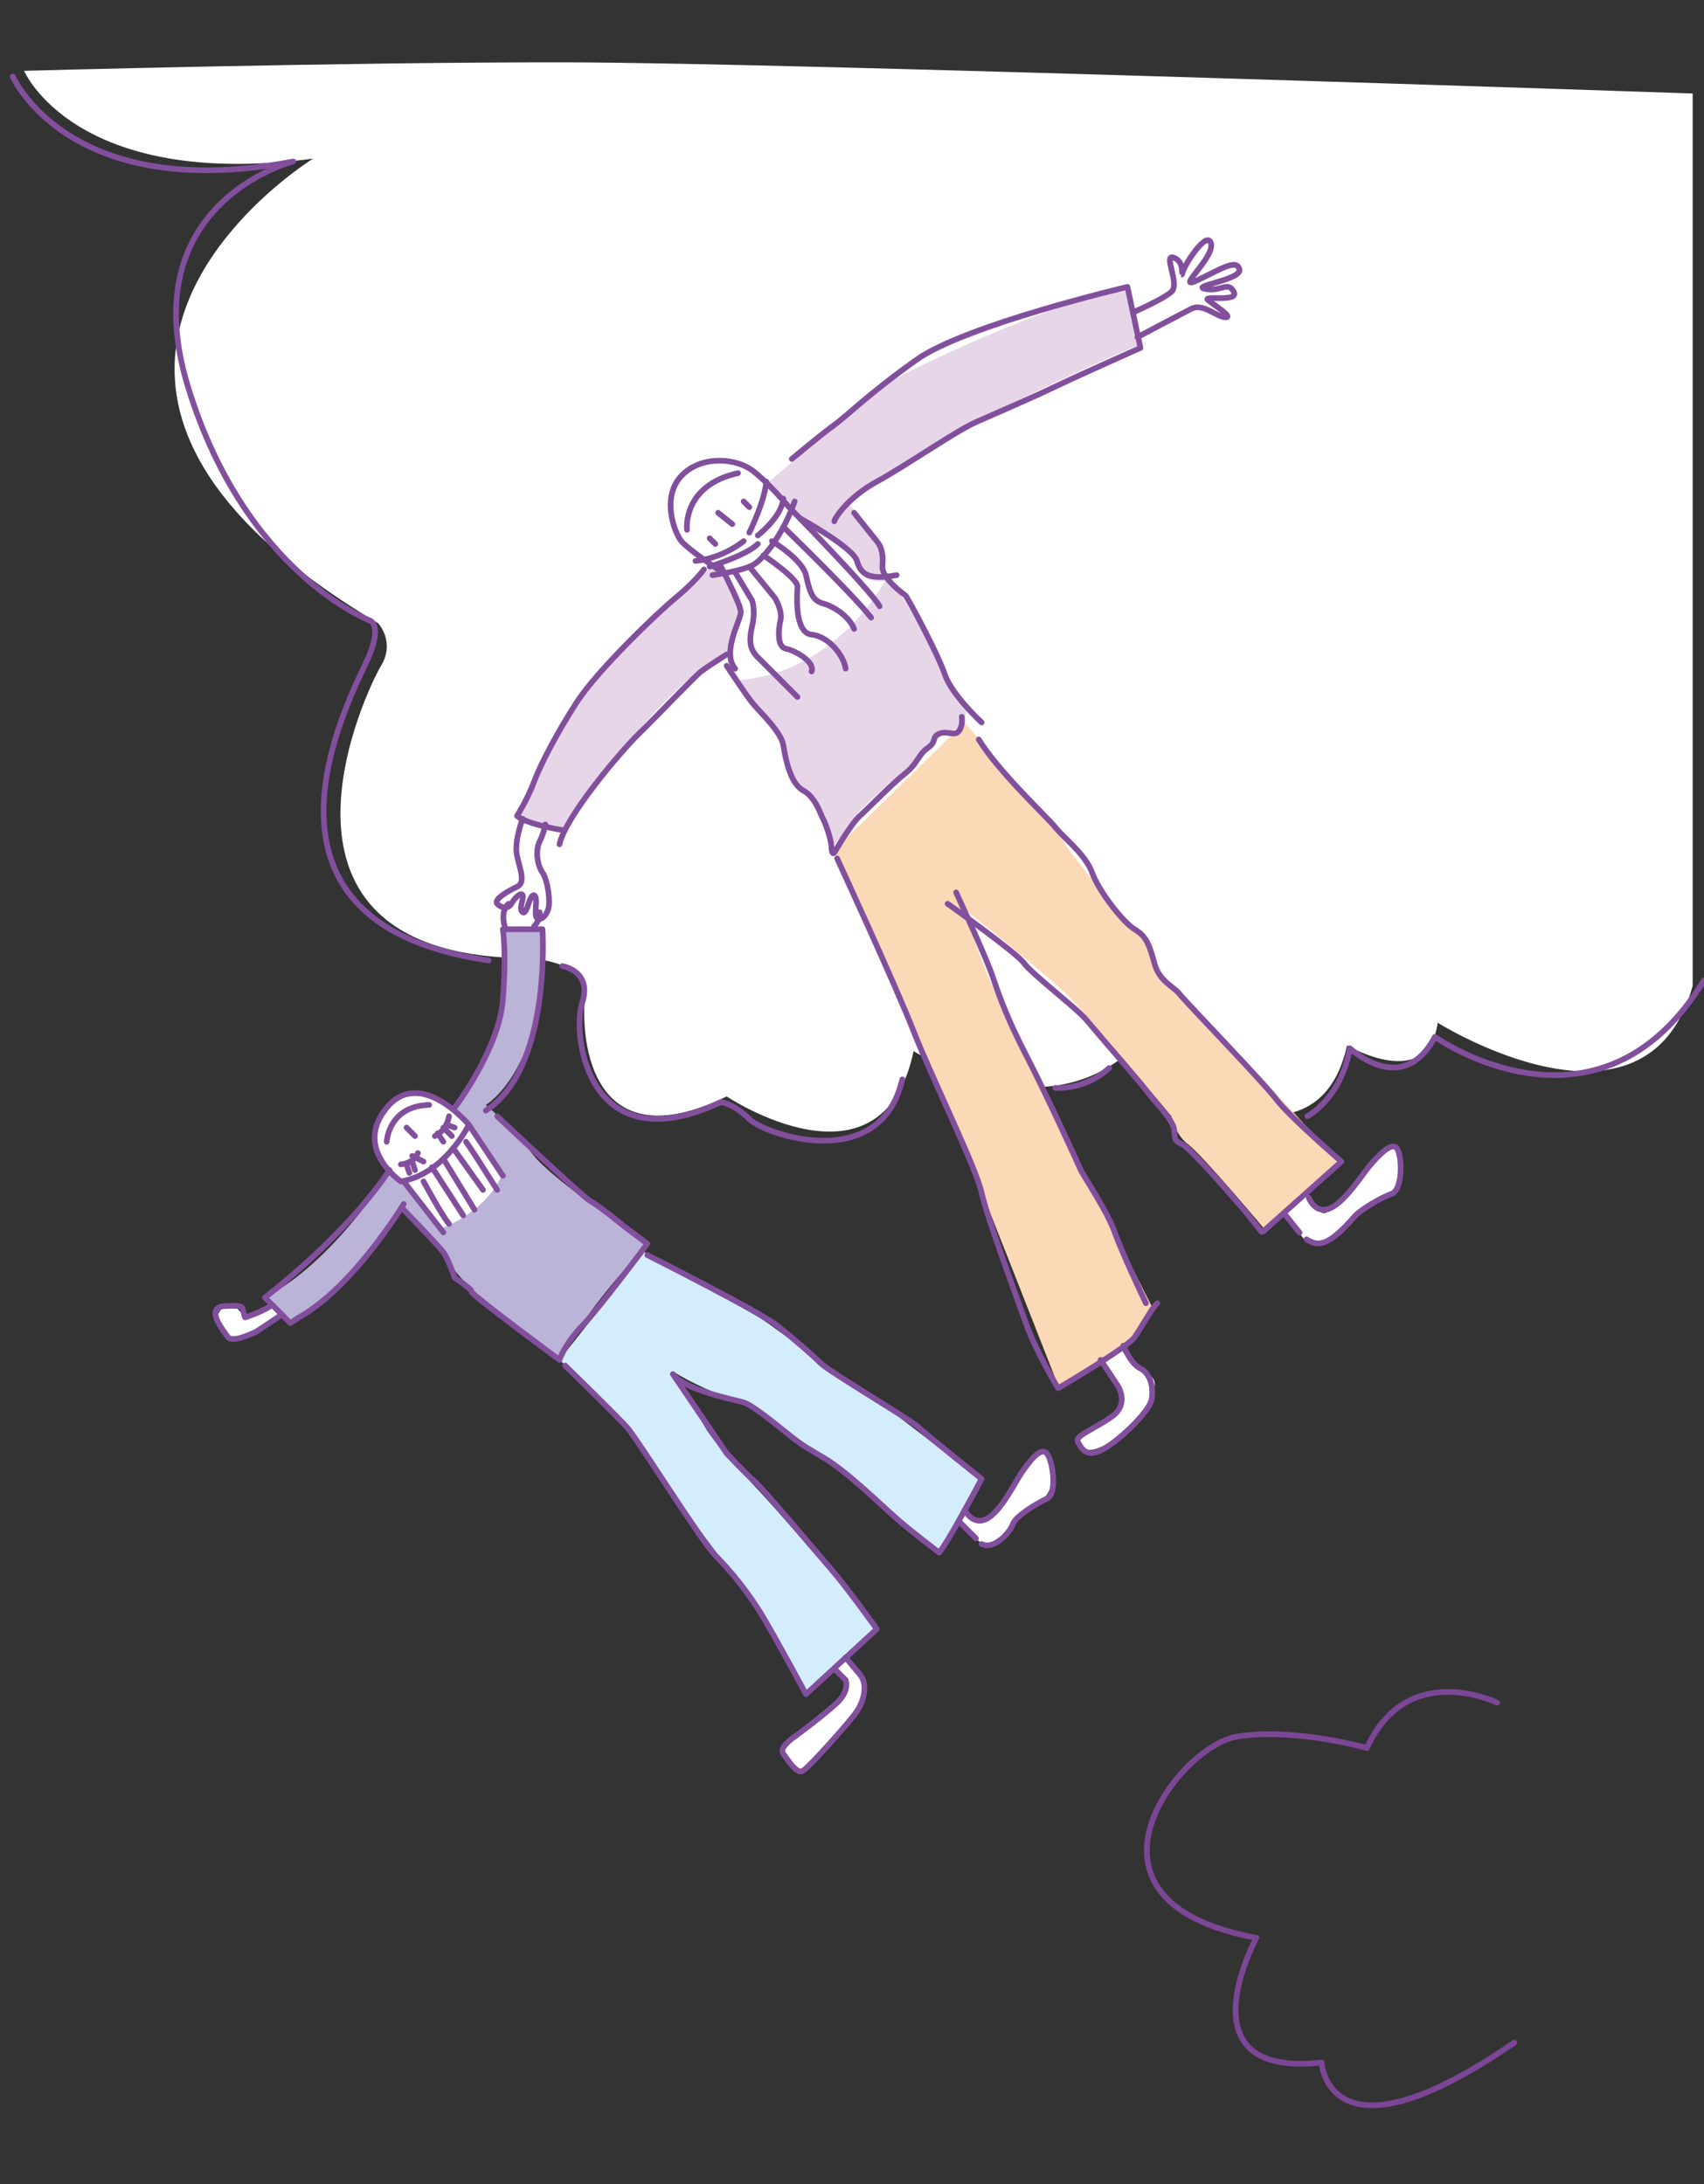 <svg version="1.1" id="圖層_1" xmlns="http://www.w3.org/2000/svg" xmlns:xlink="http://www.w3.org/1999/xlink" x="0px" y="0px"
	 width="601.5px" height="771px" viewBox="0 0 601.5 771" enable-background="new 0 0 601.5 771" xml:space="preserve">
<rect x="0" y="0" width="601.5" height="771" fill="#333333" stroke="none"/>
<g>
	<path fill-rule="evenodd" clip-rule="evenodd" fill="#FFFFFF" d="M96.5,460c0,0-6.42,5.54-9,5s-3.14-4.01-6-4
		c-2.86,0.01-5.85,2.26-4,6s4.57,7.17,10,5s12-8,12-8L96.5,460z"/>
	<path fill-rule="evenodd" clip-rule="evenodd" fill="#D4EDFC" d="M197.5,480c0,0,17.63,15.16,26,27s26.15,37.24,31,43
		s14.59,19.1,20,29s11,19,11,19l24-24c0,0-31.21-36.52-39-45s-20.59-21.51-23-28s-10-17-10-17s6.72,4.67,21,10s32.21,21.15,33,21
		s20.15,16.02,24,20s15.56,11.84,16,12s14-25,14-25s-36.16-28.55-45-34s-25.26-18.2-31-22s-42-24-42-24L197.5,480z"/>
	<path fill-rule="evenodd" clip-rule="evenodd" fill="#FFFFFF" d="M338.5,537c0,0,6.55,7.67,9,8s6.71-0.88,10-6s8.8-8.01,10-9
		s4.27-5.18,4-8s-0.81-12.85-5-9s-15.65,24.69-20,24s-7-4-7-4L338.5,537z"/>
	<path fill-rule="evenodd" clip-rule="evenodd" fill="#FFFFFF" d="M294.5,589c0.21,0.21,7.28,6.03,4,9s-23.77,17.98-23,20
		s7.37,9.37,10,6s20.35-21.11,20-28s-8-11-8-11S294.29,588.79,294.5,589z"/>
	<path fill-rule="evenodd" clip-rule="evenodd" fill="#FFFFFF" d="M389.5,481c0,0,11.26,11.91,5,17s-15.14,8.72-13,12
		s6.94,1.73,13-3s16.62-16.9,12-21s-10.81-7.72-11-11L389.5,481z"/>
	<path fill-rule="evenodd" clip-rule="evenodd" fill="#FFFFFF" d="M453.5,427c0,0,6.87,12.14,9,12s9.03-0.47,11-4s10.43-9.27,14-11
		s8.46-5.3,7-10s-1.51-13.93-6-8s-18.48,24.44-22,22s-7-10-7-10L453.5,427z"/>
	<path fill-rule="evenodd" clip-rule="evenodd" fill="#FFFFFF" d="M8.5,25c0,0,17.81,42.04,102,31c0,0-123.97,76.56,23,164
		c0,0,6.12,6.58,1,15s-47.73,97.7,44,103c0,0,29.57-1.62,28,14s2.34,58.22,50,35c0,0,54.89,36.67,66-16c0,0,42.14,27.22,74,2
		c0,0,67.24,49.23,79-4c0,0,28.55,16.75,32-8c0,0,73.48,46.12,90-13V33c0,0-318.92-10.91-398-11C120.42,21.91,8.5,25,8.5,25z"/>
	<path fill-rule="evenodd" clip-rule="evenodd" fill="#FCD9B6" d="M294.5,300c0,0,41.33,93.59,53,123s26,66,26,66s28.52-14.81,30-21
		s3-7,3-7s-52.61-103.65-58-117s-8-23-8-23s30.32,23.81,38,32s35,41,35,41s1.34,6.61,6,10s27,30,27,30l26-24c0,0-48.22-52.96-52-55
		s-12.43-12.34-13-16s-7.25-10.99-9-13s-21.94-25.84-23-29s-35-42-35-42S302.27,292.45,294.5,300z"/>
	<path fill-rule="evenodd" clip-rule="evenodd" fill="#BBB3D8" d="M93.5,458l10,9c0,0,30.07-23.29,38-41c0,0,14,14.06,16,18
		s7.82,9.88,9,11s31,25,31,25s3.78-6.97,11-17s20-24,20-24s-32.82-22.06-40-31s-7-9-7-9l-10-9c0,0,21.79-12.75,20-61l-13-1
		c0,0,4.91,37.33-19,65l-23,22C136.5,415,117.28,445.83,93.5,458z"/>
	<path fill-rule="evenodd" clip-rule="evenodd" fill="#FFFFFF" d="M142.5,417c0,0-14.14-9.49-9-21s17.28-16.9,33,1l11,17
		c0,0-4.5,13.46-23,20L142.5,417z"/>
	<path fill-rule="evenodd" clip-rule="evenodd" fill="#E7D5E8" d="M299.5,178c0,0,15.11,14.65,13,20s5,11,5,11s11.2,18.22,16,29
		s8,12,8,12s-0.85,7.24-6,8s-6.13,3.46-9,7s-23.46,19.98-26,25s-6,8-6,8s-5.5-15.06-11-19s-6-14-6-14s-3.91-8.8-7-12s-12-17-12-17
		s-2.48-13.07-3-14s-4-17-4-17s31.48-25.72,35-31C290.02,168.72,299.5,178,299.5,178z"/>
	<path fill-rule="evenodd" clip-rule="evenodd" fill="#E7D5E8" d="M251.5,200c0,0-38.9,33.42-51,54s-18,34-18,34l16,5
		c0,0,34.12-51.63,59-63c0,0,2.62-9.05,3-12S259.48,202.86,251.5,200z"/>
	<path fill-rule="evenodd" clip-rule="evenodd" fill="#E7D5E8" d="M271.5,170c0,0,34.05-29.2,39-33s39.89-20.58,65-29s22-6,22-6
		l4,20c0,0-84.41,34.81-107,62l-3,4c0,0-9.71-5.64-13-9S271.5,170,271.5,170z"/>
	<path fill-rule="evenodd" clip-rule="evenodd" fill="#FFFFFF" d="M255.5,203c0,0,9.46,9.07,6,15s-3.63,13.22-1,22
		c0,0,31.3,0.06,52-35c0,0-7.74,1.39-9-4s-14-13-14-13s-13.04-10.83-14-12s-16.87-20.8-30-12C232.37,172.8,230.46,189.06,255.5,203z
		"/>
	
		<path fill-rule="evenodd" clip-rule="evenodd" fill="none" stroke="#824F9D" stroke-width="2" stroke-linecap="round" stroke-linejoin="round" stroke-miterlimit="10" d="
		M165.5,397c0,0-8.46,17.49-24,20c0,0-16.92-11.54-5-26S165.5,397,165.5,397z"/>
	
		<path fill-rule="evenodd" clip-rule="evenodd" fill="none" stroke="#824F9D" stroke-width="2" stroke-linecap="round" stroke-linejoin="round" stroke-miterlimit="10" d="
		M136.5,403c0,0,0.58-12.63,15-13"/>
	
		<line fill-rule="evenodd" clip-rule="evenodd" fill="none" stroke="#824F9D" stroke-width="2" stroke-linecap="round" stroke-linejoin="round" stroke-miterlimit="10" x1="143.5" y1="398" x2="146.5" y2="401"/>
	
		<path fill-rule="evenodd" clip-rule="evenodd" fill="none" stroke="#824F9D" stroke-width="2" stroke-linecap="round" stroke-linejoin="round" stroke-miterlimit="10" d="
		M141.5,411c0,0,4.73-0.42,6-4"/>
	
		<line fill-rule="evenodd" clip-rule="evenodd" fill="none" stroke="#824F9D" stroke-width="2" stroke-linecap="round" stroke-linejoin="round" stroke-miterlimit="10" x1="144.5" y1="414" x2="143.5" y2="411"/>
	
		<line fill-rule="evenodd" clip-rule="evenodd" fill="none" stroke="#824F9D" stroke-width="2" stroke-linecap="round" stroke-linejoin="round" stroke-miterlimit="10" x1="146.5" y1="413" x2="145.5" y2="410"/>
	
		<line fill-rule="evenodd" clip-rule="evenodd" fill="none" stroke="#824F9D" stroke-width="2" stroke-linecap="round" stroke-linejoin="round" stroke-miterlimit="10" x1="149.5" y1="410" x2="145.5" y2="408"/>
	
		<path fill-rule="evenodd" clip-rule="evenodd" fill="none" stroke="#824F9D" stroke-width="2" stroke-linecap="round" stroke-linejoin="round" stroke-miterlimit="10" d="
		M153.5,401c0,0,4.12-1.74,5-7"/>
	
		<line fill-rule="evenodd" clip-rule="evenodd" fill="none" stroke="#824F9D" stroke-width="2" stroke-linecap="round" stroke-linejoin="round" stroke-miterlimit="10" x1="156.5" y1="403" x2="154.5" y2="400"/>
	
		<line fill-rule="evenodd" clip-rule="evenodd" fill="none" stroke="#824F9D" stroke-width="2" stroke-linecap="round" stroke-linejoin="round" stroke-miterlimit="10" x1="159.5" y1="401" x2="156.5" y2="398"/>
	
		<line fill-rule="evenodd" clip-rule="evenodd" fill="none" stroke="#824F9D" stroke-width="2" stroke-linecap="round" stroke-linejoin="round" stroke-miterlimit="10" x1="160.5" y1="398" x2="157.5" y2="397"/>
	
		<line fill-rule="evenodd" clip-rule="evenodd" fill="none" stroke="#824F9D" stroke-width="2" stroke-linecap="round" stroke-linejoin="round" stroke-miterlimit="10" x1="165.5" y1="397" x2="177.5" y2="415"/>
	
		<path fill-rule="evenodd" clip-rule="evenodd" fill="none" stroke="#824F9D" stroke-width="2" stroke-linecap="round" stroke-linejoin="round" stroke-miterlimit="10" d="
		M164.5,403c0,0,2.16,3.09,4,6s7,11,7,11"/>
	
		<line fill-rule="evenodd" clip-rule="evenodd" fill="none" stroke="#824F9D" stroke-width="2" stroke-linecap="round" stroke-linejoin="round" stroke-miterlimit="10" x1="170.5" y1="420" x2="160.5" y2="406"/>
	
		<line fill-rule="evenodd" clip-rule="evenodd" fill="none" stroke="#824F9D" stroke-width="2" stroke-linecap="round" stroke-linejoin="round" stroke-miterlimit="10" x1="156.5" y1="409" x2="167.5" y2="427"/>
	
		<line fill-rule="evenodd" clip-rule="evenodd" fill="none" stroke="#824F9D" stroke-width="2" stroke-linecap="round" stroke-linejoin="round" stroke-miterlimit="10" x1="163.5" y1="429" x2="152.5" y2="412"/>
	
		<path fill-rule="evenodd" clip-rule="evenodd" fill="none" stroke="#824F9D" stroke-width="2" stroke-linecap="round" stroke-linejoin="round" stroke-miterlimit="10" d="
		M149.5,417c0,0,6.53,12.11,9,15"/>
	
		<line fill-rule="evenodd" clip-rule="evenodd" fill="none" stroke="#824F9D" stroke-width="2" stroke-linecap="round" stroke-linejoin="round" stroke-miterlimit="10" x1="156.5" y1="435" x2="142.5" y2="417"/>
	
		<path fill-rule="evenodd" clip-rule="evenodd" fill="none" stroke="#824F9D" stroke-width="2" stroke-linecap="round" stroke-linejoin="round" stroke-miterlimit="10" d="
		M160.5,391c0,0,15.67-20.7,17-38s0-25,0-25h14c0,0,3.26,49.04-20,64"/>
	
		<path fill-rule="evenodd" clip-rule="evenodd" fill="none" stroke="#824F9D" stroke-width="2" stroke-linecap="round" stroke-linejoin="round" stroke-miterlimit="10" d="
		M175.5,394c0,0,30.31,28.66,33,30s12,9,12,9l8,6c0,0-16.84,22.68-23,29s-8,12-8,12s-31.66-23.4-31-24s-6-5-6-5s-2.28-6.67-4-9
		s-14.44-15.47-14-15"/>
	
		<path fill-rule="evenodd" clip-rule="evenodd" fill="none" stroke="#824F9D" stroke-width="2" stroke-linecap="round" stroke-linejoin="round" stroke-miterlimit="10" d="
		M142.5,425c0,0-17.68,29.26-37,40l-3,2l-9-9c0,0,27.95-21.1,44-45"/>
	
		<path fill-rule="evenodd" clip-rule="evenodd" fill="none" stroke="#824F9D" stroke-width="2" stroke-linecap="round" stroke-linejoin="round" stroke-miterlimit="10" d="
		M228.5,443c0,0,40.18,20.27,46,25s11.8,9.78,15,13s31.79,19.97,35,23s22,18,22,18s-11.91,22.59-15,26c0,0-9.41-7.08-15-12
		s-17.36-16.39-25-21s-7.64-4.44-11-7s-14.43-11.95-18-13s-20.61-4.27-25-10l19,28c0,0,7.32,7.76,10,10s21.44,24.57,27,31
		s16,21,16,21l-25,23c0,0-9.38-17.49-15-27s-11.93-16.81-17-22s-27.41-40.96-31-45s-22-22-22-22"/>
	
		<path fill-rule="evenodd" clip-rule="evenodd" fill="none" stroke="#824F9D" stroke-width="2" stroke-linecap="round" stroke-linejoin="round" stroke-miterlimit="10" d="
		M294.5,589l4,4c0,0,1.57,3.66-3,8s-15,12-15,12s-5.7,3.75-4,6s4.7,7.45,7,6s16.6-17.39,19-21s4.02-9.48,1-13s-5-6-5-6"/>
	
		<line fill-rule="evenodd" clip-rule="evenodd" fill="none" stroke="#824F9D" stroke-width="2" stroke-linecap="round" stroke-linejoin="round" stroke-miterlimit="10" x1="338.5" y1="537" x2="344.5" y2="543"/>
	
		<line fill-rule="evenodd" clip-rule="evenodd" fill="none" stroke="#824F9D" stroke-width="2" stroke-linecap="round" stroke-linejoin="round" stroke-miterlimit="10" x1="453.52" y1="428.57" x2="458.74" y2="435.09"/>
	
		<path fill-rule="evenodd" clip-rule="evenodd" fill="none" stroke="#824F9D" stroke-width="2" stroke-linecap="round" stroke-linejoin="round" stroke-miterlimit="10" d="
		M340.5,533c0,0,2.98,5.8,8,3s9.78-12.76,12-16s6.77-9.7,9-7s3.78,14.27,0,16s-11.2,6.37-12,9s-6.53,9.25-11,7"/>
	
		<path fill-rule="evenodd" clip-rule="evenodd" fill="none" stroke="#824F9D" stroke-width="2" stroke-linecap="round" stroke-linejoin="round" stroke-miterlimit="10" d="
		M461.99,422.76c0,0,2.25,6.05,7.57,3.71c5.31-2.34,11.24-11.83,13.82-14.87c2.59-3.03,7.88-9.05,9.77-6.17
		c1.89,2.89,2.02,14.58-1.93,15.96c-3.96,1.37-11.16,5.79-12.98,7.89c-9.36,10.72-12.89,10.81-17.05,8.16"/>
	
		<path fill-rule="evenodd" clip-rule="evenodd" fill="none" stroke="#824F9D" stroke-width="2" stroke-linecap="round" stroke-linejoin="round" stroke-miterlimit="10" d="
		M251.5,203c0,0,11.61-1.55,15-4s9.76-10.08,14-22"/>
	
		<path fill-rule="evenodd" clip-rule="evenodd" fill="none" stroke="#824F9D" stroke-width="2" stroke-linecap="round" stroke-linejoin="round" stroke-miterlimit="10" d="
		M250.5,200c0,0,13.2-4.06,17-8"/>
	
		<path fill-rule="evenodd" clip-rule="evenodd" fill="none" stroke="#824F9D" stroke-width="2" stroke-linecap="round" stroke-linejoin="round" stroke-miterlimit="10" d="
		M267.5,189c0,0,8.54-6.67,9-13"/>
	
		<path fill-rule="evenodd" clip-rule="evenodd" fill="none" stroke="#824F9D" stroke-width="2" stroke-linecap="round" stroke-linejoin="round" stroke-miterlimit="10" d="
		M264.5,188c0,0,5.37-10.78,6-18"/>
	
		<path fill-rule="evenodd" clip-rule="evenodd" fill="none" stroke="#824F9D" stroke-width="2" stroke-linecap="round" stroke-linejoin="round" stroke-miterlimit="10" d="
		M262.5,191c0,0-7.09,5.98-17,7"/>
	
		<path fill-rule="evenodd" clip-rule="evenodd" fill="none" stroke="#824F9D" stroke-width="2" stroke-linecap="round" stroke-linejoin="round" stroke-miterlimit="10" d="
		M253.5,201c0,0-10.56-7.06-13-10s-7.11-15.48,0-23s19.37-6.2,25-2s13,13,13,13s28.94,29.47,32,35"/>
	
		<path fill-rule="evenodd" clip-rule="evenodd" fill="none" stroke="#824F9D" stroke-width="2" stroke-linecap="round" stroke-linejoin="round" stroke-miterlimit="10" d="
		M242.5,187c0,0-1.82-15.6,18-20"/>
	
		<line fill-rule="evenodd" clip-rule="evenodd" fill="none" stroke="#824F9D" stroke-width="2" stroke-linecap="round" stroke-linejoin="round" stroke-miterlimit="10" x1="253.5" y1="181" x2="258.5" y2="185"/>
	
		<line fill-rule="evenodd" clip-rule="evenodd" fill="none" stroke="#824F9D" stroke-width="2" stroke-linecap="round" stroke-linejoin="round" stroke-miterlimit="10" x1="250.5" y1="190" x2="252.5" y2="192"/>
	
		<line fill-rule="evenodd" clip-rule="evenodd" fill="none" stroke="#824F9D" stroke-width="2" stroke-linecap="round" stroke-linejoin="round" stroke-miterlimit="10" x1="262.5" y1="177" x2="264.5" y2="179"/>
	
		<path fill-rule="evenodd" clip-rule="evenodd" fill="none" stroke="#824F9D" stroke-width="2" stroke-linecap="round" stroke-linejoin="round" stroke-miterlimit="10" d="
		M254.5,200c0,0,6.92,13.35,7,16s-6.91,14.36-2,20"/>
	
		<path fill-rule="evenodd" clip-rule="evenodd" fill="none" stroke="#824F9D" stroke-width="2" stroke-linecap="round" stroke-linejoin="round" stroke-miterlimit="10" d="
		M259.5,202l6,10c0,0,1.27,3.57,0,9s-0.74,8.26,2,11l14,14"/>
	
		<path fill-rule="evenodd" clip-rule="evenodd" fill="none" stroke="#824F9D" stroke-width="2" stroke-linecap="round" stroke-linejoin="round" stroke-miterlimit="10" d="
		M264.5,200l9,11c0,0,2.84,4.46,2,8s-1.17,9.39,2,10s10.23,4.6,9,8"/>
	
		<path fill-rule="evenodd" clip-rule="evenodd" fill="none" stroke="#824F9D" stroke-width="2" stroke-linecap="round" stroke-linejoin="round" stroke-miterlimit="10" d="
		M269.5,196c0,0,12.12,8.19,12,11s-1.2,16.34,5,17s11.44,7.6,12,12"/>
	
		<path fill-rule="evenodd" clip-rule="evenodd" fill="none" stroke="#824F9D" stroke-width="2" stroke-linecap="round" stroke-linejoin="round" stroke-miterlimit="10" d="
		M272.5,191c0,0,10.7,6.43,12,12s2.03,8.95,6,10s9.37,4.75,11,9"/>
	
		<path fill-rule="evenodd" clip-rule="evenodd" fill="none" stroke="#824F9D" stroke-width="2" stroke-linecap="round" stroke-linejoin="round" stroke-miterlimit="10" d="
		M276.5,186c0,0,24.05,23.22,31,32"/>
	
		<path fill-rule="evenodd" clip-rule="evenodd" fill="none" stroke="#824F9D" stroke-width="2" stroke-linecap="round" stroke-linejoin="round" stroke-miterlimit="10" d="
		M282.5,183c0,0,18.66,10.26,20,15s4.21,6.85,14,5"/>
	
		<path fill-rule="evenodd" clip-rule="evenodd" fill="none" stroke="#824F9D" stroke-width="2" stroke-linecap="round" stroke-linejoin="round" stroke-miterlimit="10" d="
		M256.5,231c0,0-6.63,4.19-9,6s-15.82,16.02-22,22s-25.95,29.24-28,39"/>
	
		<path fill-rule="evenodd" clip-rule="evenodd" fill="none" stroke="#824F9D" stroke-width="2" stroke-linecap="round" stroke-linejoin="round" stroke-miterlimit="10" d="
		M198.5,293c0,0-12.33-1.96-16-5c0,0,3.65-5.75,6-12s7.84-16.86,15-28s28.19-31.39,35-37s10-10,10-10"/>
	
		<path fill-rule="evenodd" clip-rule="evenodd" fill="none" stroke="#824F9D" stroke-width="2" stroke-linecap="round" stroke-linejoin="round" stroke-miterlimit="10" d="
		M184.5,289c0,0-3.1,7.94-2,13s3.14,9.52,0,11s-8.39,4.51-7,6s3.84,2.04,5,0s3.48-4.31,4-3s-1.58,4.85,0,6s2.35-6.43,4-6
		s-0.18,6.91,1,8s3.11-0.37,4-3s-0.12-10.29-2-13s-2.59-7.8-1-11s2-6,2-6"/>
	
		<path fill-rule="evenodd" clip-rule="evenodd" fill="none" stroke="#824F9D" stroke-width="2" stroke-linecap="round" stroke-linejoin="round" stroke-miterlimit="10" d="
		M178.5,328c0,0-2.4-5.9,1-9"/>
	
		<path fill-rule="evenodd" clip-rule="evenodd" fill="none" stroke="#824F9D" stroke-width="2" stroke-linecap="round" stroke-linejoin="round" stroke-miterlimit="10" d="
		M188.5,327c0,0,2-1.73,2-5"/>
	
		<path fill-rule="evenodd" clip-rule="evenodd" fill="none" stroke="#824F9D" stroke-width="2" stroke-linecap="round" stroke-linejoin="round" stroke-miterlimit="10" d="
		M256.5,235c0,0,6.58,9.94,9,13s10.23,10.21,11,15s2.43,13.54,7,16s6.38,9.08,7,10s2.86,6.85,3,10s1,2,1,2s5.9-10.24,9-13
		s11.46-11.41,16-15s4.62-6.67,8-9s1.2-3.71,4-5s5.44,1.08,7-1s1-5,1-5"/>
	
		<path fill-rule="evenodd" clip-rule="evenodd" fill="none" stroke="#824F9D" stroke-width="2" stroke-linecap="round" stroke-linejoin="round" stroke-miterlimit="10" d="
		M346.5,255c0,0-10.56-9.73-13-17s-13.51-27.86-14-28s-8.31-6.01-8-10s-0.17-6.81-2-9s-8-10-8-10"/>
	
		<path fill-rule="evenodd" clip-rule="evenodd" fill="none" stroke="#824F9D" stroke-width="2" stroke-linecap="round" stroke-linejoin="round" stroke-miterlimit="10" d="
		M295.5,303c0,0,20.42,44.24,27,61s21.99,47.95,24,57s12.72,37.81,16,47s11,22,11,22s24.48-14.37,27-18s6.11-10.3,8-12"/>
	
		<path fill-rule="evenodd" clip-rule="evenodd" fill="none" stroke="#824F9D" stroke-width="2" stroke-linecap="round" stroke-linejoin="round" stroke-miterlimit="10" d="
		M404.5,460c0,0-8.29-17.35-11-25s-11.21-20.16-12-22s-12.39-27.25-19-40s-9.65-20.95-12-28s-11.6-26.86-13-30"/>
	
		<path fill-rule="evenodd" clip-rule="evenodd" fill="none" stroke="#824F9D" stroke-width="2" stroke-linecap="round" stroke-linejoin="round" stroke-miterlimit="10" d="
		M334.5,319c0,0,24.16,17.12,27,21s18.67,15.97,22,20s19.98,23.14,22,26s8.79,9.29,9,13s0.21,3.59,3,5s19.13,19.83,24,26s4,5,4,5
		l28-25c0,0-18.33-15.84-23-22s-31.67-34.02-34-37s-7.22-4.45-9-11s-2.86-9.53-7-12s-12.73-13.61-15-20s-10.24-12.48-13-16
		s-20.12-19.62-27-31"/>
	
		<path fill-rule="evenodd" clip-rule="evenodd" fill="none" stroke="#824F9D" stroke-width="2" stroke-linecap="round" stroke-linejoin="round" stroke-miterlimit="10" d="
		M388.5,480l6,9c0,0,4.39,6.47-2,11s-13.29,6.81-12,9s2.66,5.43,8,3s17.16-13.42,18-18s-0.56-9.32-4-11s-6-8-6-8"/>
	
		<path fill-rule="evenodd" clip-rule="evenodd" fill="none" stroke="#824F9D" stroke-width="2" stroke-linecap="round" stroke-linejoin="round" stroke-miterlimit="10" d="
		M99.5,464c0,0-5.23,3.55-9,6c0,0-8.39,4.24-10,2c-1.61-2.24-8.57-10.68-1-11c7.57-0.32,5.54,0.14,7,4c0,0,5.67-1.78,9-4"/>
	
		<path fill-rule="evenodd" clip-rule="evenodd" fill="none" stroke="#824F9D" stroke-width="2" stroke-linecap="round" stroke-linejoin="round" stroke-miterlimit="10" d="
		M294.5,184c-0.03-0.71,4.4-8.19,15-14s28.1-17.98,35-21s20.69-9.01,29-13s29.07-13.2,29.07-13.2l-4.59-21.53
		c0,0-57.19,13.42-74.48,25.73s-24.61,19.86-29,23s-15,12-15,12"/>
	
		<path fill-rule="evenodd" clip-rule="evenodd" fill="none" stroke="#824F9D" stroke-width="2" stroke-linecap="round" stroke-linejoin="round" stroke-miterlimit="10" d="
		M400.5,110c0,0,9.8-4.21,13-7s-3.32-13.79,1-12c3.47,1.44,2.68,5.87,2.73,5.88c0.02,0.01,0.08-0.25,0.27-0.88
		c0.96-3.21,8.8-15.03,10-10s-12.97,16.74-5,13s13.91-7.79,15-4s-17.67,5.97-12,7s7.97-2.91,10,1c2.03,3.91-11.56,1.03-9,3
		s9.09,6.14,6,6s-7.84-5.15-12-3s-19,10-19,10"/>
	
		<path fill-rule="evenodd" clip-rule="evenodd" fill="none" stroke="#824F9D" stroke-width="2" stroke-linecap="round" stroke-linejoin="round" stroke-miterlimit="10" d="
		M4.5,27c0,0,19.59,45.16,99,30c0,0-57.31,14.47-37,80c20.31,65.53,64,82,64,82s4.3,1.08,0,12s-52.96,94.28,42,108"/>
	
		<path fill-rule="evenodd" clip-rule="evenodd" fill="none" stroke="#824F9D" stroke-width="2" stroke-linecap="round" stroke-linejoin="round" stroke-miterlimit="10" d="
		M198.5,341c0,0,10.69,1.68,7,13s1.91,57.1,49,35c0,0,4.42,0.49,10,6s46.23,19.53,54-14"/>
	
		<path fill-rule="evenodd" clip-rule="evenodd" fill="none" stroke="#824F9D" stroke-width="2" stroke-linecap="round" stroke-linejoin="round" stroke-miterlimit="10" d="
		M372.5,384c0,0,10.19,1,19-7"/>
	
		<path fill-rule="evenodd" clip-rule="evenodd" fill="none" stroke="#824F9D" stroke-width="2" stroke-linecap="round" stroke-linejoin="round" stroke-miterlimit="10" d="
		M461.5,394c0,0,11.89-6.19,15-24c0,0,18.56,17.68,30-4c0,0,57.78,41.02,95-20"/>
</g>
<path fill-rule="evenodd" clip-rule="evenodd" fill="none" stroke="#7C4697" stroke-width="2" stroke-linecap="round" stroke-linejoin="round" stroke-miterlimit="10" d="
	M528.5,601c0,0-31.69-15.48-46,16c0,0-25.59-7.37-46-4s-63.13,58.06,7,71c0,0-27.16,49.61,23,44c0,0,2.24,38.26,68-7"/>
</svg>
